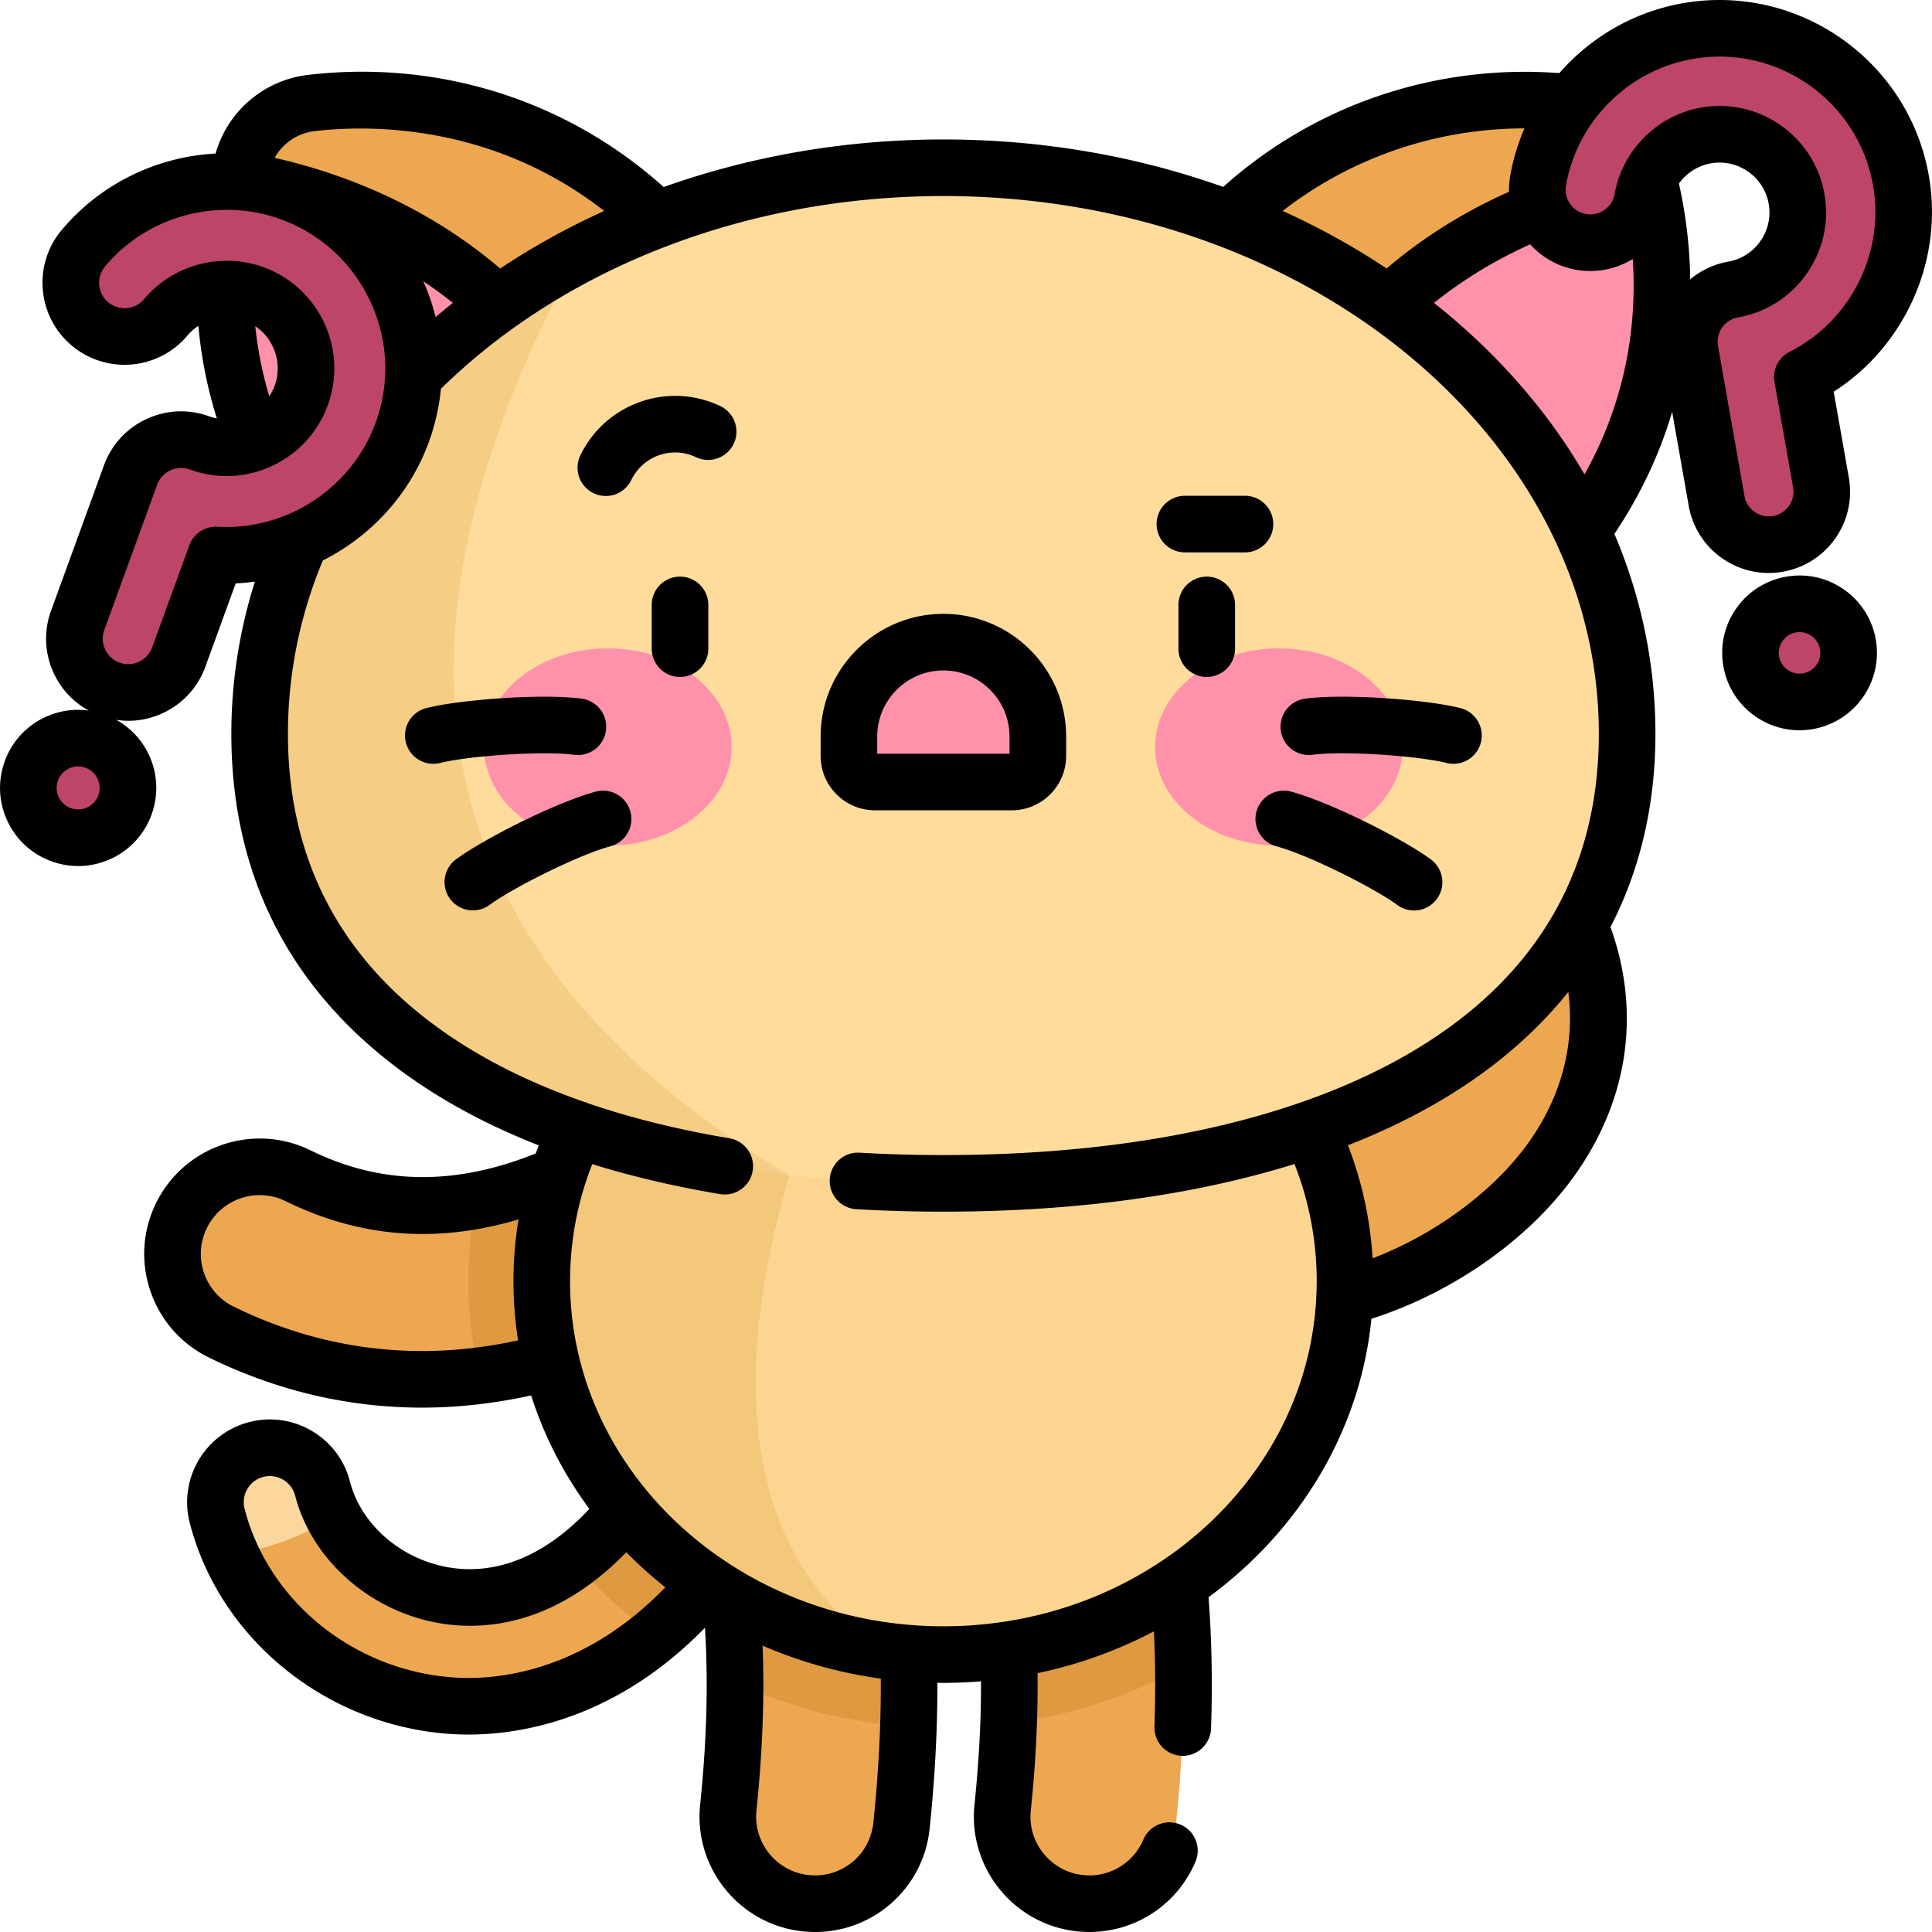 <svg xmlns="http://www.w3.org/2000/svg" viewBox="0 0 512 512" style="enable-background:new 0 0 512 512" xml:space="preserve"><path style="fill:#eda751" d="M124.199 452.176c-1.342 0-2.59-.041-3.732-.106-29.851-1.716-55.724-22.43-62.919-50.374-1.986-7.714 2.657-15.577 10.37-17.563 7.711-1.987 15.576 2.657 17.562 10.37 4.038 15.683 19.447 27.782 36.641 28.77 25.497 1.479 48.893-20.433 64.126-60.082 2.857-7.435 11.2-11.149 18.635-8.289 7.435 2.856 11.147 11.2 8.29 18.635-26.683 69.456-68.683 78.639-88.973 78.639z"/><path style="fill:#fcd79d" d="M85.481 394.503c-1.986-7.714-9.851-12.357-17.562-10.37-7.714 1.986-12.357 9.85-10.37 17.563a63.278 63.278 0 0 0 3.594 10.221c8.038-.97 18.287-4.213 27.295-9.858a34.356 34.356 0 0 1-2.957-7.556z"/><path style="fill:#eda751" d="M215.986 504.5c-.795 0-1.597-.042-2.404-.125-12.676-1.313-21.889-12.652-20.576-25.329 2.728-26.355 2.328-49.494-1.224-70.737-2.102-12.569 6.384-24.463 18.954-26.565 12.575-2.105 24.464 6.385 26.565 18.955 4.244 25.384 4.771 52.567 1.61 83.1-1.229 11.869-11.249 20.701-22.925 20.701zM288.69 504.5c-.795 0-1.597-.042-2.404-.125-12.676-1.313-21.889-12.652-20.576-25.329 2.728-26.357 2.328-49.495-1.223-70.737-2.102-12.569 6.384-24.463 18.954-26.565 12.575-2.105 24.464 6.385 26.565 18.955 4.244 25.383 4.771 52.565 1.609 83.1-1.229 11.869-11.249 20.701-22.925 20.701zM111.867 365.538c-18.309 0-36.188-4.169-53.224-12.527-11.441-5.613-16.166-19.44-10.552-30.88 5.614-11.441 19.44-16.164 30.88-10.552 24.243 11.894 49.776 10.365 78.06-4.672 11.253-5.983 25.226-1.71 31.207 9.542 5.983 11.253 1.71 25.225-9.542 31.207-22.4 11.91-44.921 17.882-66.829 17.882zM338.436 346.217c-3.424 0-6.72-.311-9.833-.958-12.477-2.595-20.488-14.814-17.893-27.291 2.59-12.448 14.755-20.456 27.201-17.912 6.311.785 27.514-7.106 36.355-20.658 4.49-6.881 4.331-12.942-.55-20.917-6.653-10.87-3.234-25.074 7.636-31.728 10.868-6.654 25.075-3.235 31.728 7.636 14.58 23.821 13.984 50.211-1.635 72.402-16.031 22.774-47.927 39.426-73.009 39.426z"/><path style="opacity:.2;fill:#a35f00;enable-background:new" d="M313.601 441.64c-.215-14.266-1.407-27.846-3.596-40.941-2.101-12.57-13.99-21.06-26.565-18.955-12.57 2.103-21.056 13.996-18.954 26.565 2.515 15.046 3.442 31.049 2.803 48.467 16.699-2.167 32.361-7.423 46.312-15.136zM210.736 381.744c-12.57 2.103-21.056 13.996-18.954 26.565 1.982 11.856 2.981 24.304 3.004 37.57 14.055 6.48 29.572 10.569 45.952 11.695.69-20.211-.447-38.993-3.437-56.875-2.102-12.57-13.99-21.06-26.565-18.955z"/><path style="opacity:.2;fill:#a35f00;enable-background:new" d="M204.883 354.901c-7.435-2.86-15.778.854-18.635 8.289-8.991 23.403-20.828 40.621-34.262 50.502a123.701 123.701 0 0 0 21.55 19.786c14.083-11.659 28.254-30.313 39.637-59.943 2.858-7.434-.854-15.777-8.29-18.634zM157.032 306.907c-10.628 5.65-20.867 9.392-30.795 11.232a111.652 111.652 0 0 0 .76 46.445c17.081-2.106 34.426-7.744 51.699-16.928 11.253-5.982 15.525-19.954 9.542-31.207-5.981-11.252-19.954-15.525-31.206-9.542z"/><ellipse style="fill:#fcd690" cx="250.01" cy="339.579" rx="106.43" ry="98.9"/><path style="opacity:.15;fill:#c17a00;enable-background:new" d="M234.464 437.429c-48.636-31.932-33.563-97.378-25.307-125.999v-63.195c-38.507 14.885-65.583 50.176-65.583 91.347 0 49.715 39.477 90.856 90.89 97.847z"/><path style="fill:#eda751" d="M185.236 168.092c20.826-17.475 34.731-46.812 5.356-90.178-29.608-43.709-73.689-54.666-108.104-50.611a21.522 21.522 0 0 0-18.061 15.155c-9.969 33.188-6.833 78.502 31.071 115.25 37.606 36.459 68.911 27.859 89.738 10.384z"/><path style="fill:#ff91ab" d="M63.041 47.535c-8.173 32.631-3.552 75.262 32.456 110.171 32.597 31.602 60.453 29.344 80.86 16.804C162.322 79.231 101.011 53.965 63.041 47.535z"/><path style="fill:#eda751" d="M314.777 168.092c-20.826-17.475-34.732-46.812-5.356-90.178 29.608-43.709 73.689-54.666 108.104-50.611a21.522 21.522 0 0 1 18.061 15.155c9.969 33.188 6.833 78.502-31.07 115.25-37.608 36.459-68.913 27.859-89.739 10.384z"/><path style="fill:#ff91ab" d="M436.971 47.535c8.173 32.631 3.552 75.262-32.456 110.171-32.596 31.602-60.453 29.344-80.86 16.804C337.69 79.231 399.002 53.965 436.971 47.535z"/><path style="fill:#ffdc9c" d="M431.205 194.468c0 82.849-81.126 119.136-181.199 119.136S68.807 277.317 68.807 194.468 149.933 44.456 250.006 44.456s181.199 67.162 181.199 150.012z"/><path style="opacity:.15;fill:#c17a00;enable-background:new" d="M153.255 67.617c-50.747 26.584-84.448 73.457-84.448 126.851 0 71.22 59.95 108.031 140.35 116.963-115.413-68.94-100.361-161.67-55.902-243.814z"/><ellipse style="fill:#ff91ab" cx="161.09" cy="197.959" rx="32.808" ry="26.13"/><ellipse style="fill:#ff91ab" cx="338.92" cy="197.959" rx="32.808" ry="26.13"/><path style="fill:#ff91ab" d="M275.041 195.213c0-13.826-11.208-25.035-25.035-25.035-13.826 0-25.035 11.209-25.035 25.035v5.107c0 3.824 3.1 6.923 6.924 6.923h36.223c3.824 0 6.923-3.1 6.923-6.923v-5.107z"/><path style="fill:#bd4568" d="M471.182 144.127c-7.638 1.347-14.921-3.753-16.268-11.391l-7.008-39.741c-1.347-7.638 3.753-14.921 11.391-16.268 11.254-1.985 18.796-12.755 16.811-24.009-1.984-11.254-12.755-18.795-24.009-16.811-8.553 1.508-15.312 8.264-16.821 16.811-1.348 7.638-8.634 12.734-16.269 11.389-7.638-1.348-12.737-8.632-11.389-16.27 3.552-20.129 19.466-36.039 39.602-39.589 26.505-4.674 51.872 13.088 56.545 39.593 3.826 21.701-7.384 42.637-26.121 52.08l4.926 27.939c1.348 7.637-3.752 14.92-11.39 16.267z"/><circle style="fill:#bd4568" cx="476.91" cy="173.019" r="13"/><path style="fill:#bd4568" d="M29.108 182.649c-7.396-2.692-11.21-10.87-8.518-18.266l14.007-38.484c2.692-7.396 10.87-11.21 18.266-8.518 10.898 3.967 22.991-1.673 26.958-12.571 3.966-10.897-1.673-22.99-12.571-26.957-8.282-3.015-17.651-.507-23.314 6.24-5.06 6.029-14.05 6.811-20.078 1.754-6.029-5.06-6.814-14.05-1.754-20.079C35.44 49.879 57.5 43.972 76.999 51.069c25.667 9.342 38.948 37.823 29.606 63.49-7.648 21.014-28.125 33.726-49.384 32.518l-9.847 27.054c-2.692 7.397-10.87 11.21-18.266 8.518z"/><circle style="fill:#bd4568" cx="20.712" cy="208.809" r="13.194"/><path d="M191 107.668c-13.847-6.666-30.537-.827-37.205 13.021a7.5 7.5 0 0 0 3.503 10.011 7.5 7.5 0 0 0 10.012-3.503c3.079-6.395 10.788-9.094 17.183-6.013A7.501 7.501 0 0 0 191 107.668zm188.194 120.088c-7.506-5.54-26.832-15.248-37.073-17.967a7.5 7.5 0 0 0-3.848 14.498c8.267 2.194 25.862 10.997 32.013 15.537a7.467 7.467 0 0 0 4.448 1.466 7.5 7.5 0 0 0 4.46-13.534zm-33.319-42.602a7.5 7.5 0 0 0 1.966 14.871c8.48-1.125 28.102.313 35.518 2.167a7.555 7.555 0 0 0 1.825.226 7.504 7.504 0 0 0 7.27-5.683 7.5 7.5 0 0 0-5.457-9.096c-9.049-2.263-30.618-3.876-41.122-2.485zm-193.704 14.871a7.5 7.5 0 0 0 1.966-14.871c-10.504-1.389-32.072.224-41.122 2.485a7.5 7.5 0 0 0 3.638 14.553c7.417-1.855 27.038-3.289 35.518-2.167zm320.313-48.512a21.4 21.4 0 0 0 13.906-8.858 21.405 21.405 0 0 0 3.569-16.099l-4.011-22.746c18.911-12.104 29.156-34.871 25.206-57.272-5.391-30.577-34.653-51.07-65.234-45.677-12.947 2.283-24.376 8.998-32.672 18.514-32.814-2.466-64.823 8.383-89.083 30.165-23.137-8.245-48.253-12.584-74.159-12.584-25.877 0-51.014 4.384-74.127 12.613-25.571-22.985-59.649-33.793-94.268-29.715a28.965 28.965 0 0 0-24.367 20.445c-.038.127-.074.266-.112.394-15.501.82-30.42 7.92-40.771 20.254a21.605 21.605 0 0 0-5.009 15.877 21.611 21.611 0 0 0 7.686 14.77c9.189 7.708 22.935 6.507 30.642-2.678a13.406 13.406 0 0 1 2.894-2.568 117.19 117.19 0 0 0 4.89 24.537 13.516 13.516 0 0 1-2.036-.552 21.607 21.607 0 0 0-16.632.726 21.61 21.61 0 0 0-11.247 12.274l-14.007 38.484a21.61 21.61 0 0 0 .726 16.633 21.565 21.565 0 0 0 9.272 9.863 20.543 20.543 0 0 0-11.574 1.74 20.555 20.555 0 0 0-10.7 11.677c-1.891 5.194-1.645 10.813.691 15.823s6.483 8.81 11.678 10.7a20.696 20.696 0 0 0 7.09 1.259c2.981 0 5.951-.652 8.733-1.95a20.557 20.557 0 0 0 10.701-11.677 20.556 20.556 0 0 0-.691-15.823 20.513 20.513 0 0 0-8.662-9.298c1.06.159 2.126.255 3.191.255 3.133 0 6.255-.686 9.179-2.049a21.61 21.61 0 0 0 11.247-12.274l8.042-22.097a56.135 56.135 0 0 0 5.088-.469c-4.143 13.098-6.245 26.609-6.245 40.336 0 33.814 12.568 61.816 37.355 83.229 12.114 10.464 26.88 19.089 44.118 25.842a104.78 104.78 0 0 0-.79 2.128c-21.435 8.634-41 8.362-59.716-.821-15.136-7.423-33.491-1.152-40.917 13.982-3.598 7.331-4.125 15.625-1.484 23.354 2.641 7.728 8.133 13.966 15.465 17.563 17.978 8.82 36.997 13.293 56.528 13.293 9.506 0 19.196-1.098 28.897-3.232 3.446 10.844 8.695 20.968 15.424 30.072-7.973 8.514-19.442 16.722-33.635 15.909-14.025-.807-26.561-10.543-29.808-23.152a21.775 21.775 0 0 0-10.084-13.411 21.778 21.778 0 0 0-16.613-2.353c-11.706 3.016-18.777 14.992-15.763 26.696 7.999 31.065 36.681 54.091 69.759 55.993a73.96 73.96 0 0 0 4.155.117c13.602 0 38.869-3.887 62.625-28.313.896 14.51.479 29.93-1.279 46.911-1.736 16.77 10.494 31.825 27.27 33.563 1.061.108 2.127.164 3.171.164a30.484 30.484 0 0 0 30.384-27.429c1.403-13.546 2.071-26.251 2.05-38.609.528.007 1.055.019 1.585.019 3.361 0 6.687-.145 9.975-.413.035 10.329-.531 21.1-1.732 32.705-1.736 16.77 10.494 31.825 27.27 33.563 1.061.108 2.127.164 3.171.164a30.493 30.493 0 0 0 28.141-18.673 7.5 7.5 0 0 0-13.818-5.836 15.524 15.524 0 0 1-15.955 9.424c-8.543-.885-14.773-8.554-13.889-17.097 1.339-12.929 1.925-24.905 1.797-36.416a118.119 118.119 0 0 0 30.836-11.084c.388 8.184.442 16.626.143 25.233a7.5 7.5 0 0 0 7.501 7.761 7.5 7.5 0 0 0 7.491-7.239c.416-11.958.192-23.64-.66-34.795 23.951-17.576 40.195-43.911 43.164-73.787 21.704-6.912 42.1-21.282 54.136-38.384 14.047-19.956 17.264-43.063 9.219-65.427 7.865-15.216 11.91-32.395 11.91-51.214 0-18.35-3.727-36.206-10.872-52.976 7.321-10.924 12.191-21.845 15.307-32.332l4.387 24.878a21.404 21.404 0 0 0 8.859 13.907c3.663 2.564 7.931 3.901 12.311 3.901a21.582 21.582 0 0 0 3.787-.331zM137.306 355.21c-8.563 1.868-17.093 2.827-25.439 2.827-17.221 0-34.017-3.956-49.921-11.76a15.472 15.472 0 0 1-7.878-8.946 15.47 15.47 0 0 1 .756-11.896c3.783-7.71 13.135-10.903 20.843-7.123 19.729 9.679 40.047 11.287 61.754 4.838a100.429 100.429 0 0 0-1.348 16.433 99.951 99.951 0 0 0 1.233 15.627zM403.992 34.023a55.845 55.845 0 0 0-3.757 12.51 21.752 21.752 0 0 0-.326 4.29c-11.913 5.281-22.784 12.094-32.44 20.328-8.689-5.786-17.904-10.881-27.549-15.252 18.28-14.182 40.745-21.854 64.072-21.876zm-320.627.727c13.655-1.608 46.672-2.347 76.758 21.154a194.567 194.567 0 0 0-27.576 15.251c-20.009-17.054-42.183-25.328-59.758-29.326a13.972 13.972 0 0 1 10.576-7.079zm36.652 45.517a177.762 177.762 0 0 0-4.575 3.752 57.74 57.74 0 0 0-3.278-9.499 114.73 114.73 0 0 1 7.853 5.747zM26.062 210.755a5.66 5.66 0 0 1-2.944 3.214 5.652 5.652 0 0 1-4.354.189 5.658 5.658 0 0 1-3.213-2.944 5.654 5.654 0 0 1-.19-4.353 5.657 5.657 0 0 1 2.944-3.214 5.674 5.674 0 0 1 4.354-.189c1.429.52 2.57 1.565 3.213 2.944s.711 2.924.19 4.353zm31.584-71.166a7.509 7.509 0 0 0-7.473 4.923l-9.847 27.054a6.71 6.71 0 0 1-3.491 3.811 6.715 6.715 0 0 1-5.162.225h-.001a6.704 6.704 0 0 1-3.809-3.49 6.706 6.706 0 0 1-.225-5.162l14.007-38.484a6.71 6.71 0 0 1 3.491-3.811 6.728 6.728 0 0 1 2.849-.636c.779 0 1.56.137 2.313.411 7.154 2.603 14.9 2.262 21.813-.961 6.914-3.225 12.154-8.939 14.757-16.093 2.604-7.153 2.263-14.899-.961-21.813a28.375 28.375 0 0 0-26.132-16.448c-.064-.002-.126-.01-.19-.01h-.074c-.05.001-.099.008-.149.009-8.03.208-15.819 3.782-21.17 10.157a6.759 6.759 0 0 1-9.512.83 6.707 6.707 0 0 1-2.385-4.583 6.707 6.707 0 0 1 1.555-4.929c8.662-10.32 21.663-15.67 34.707-14.914l.064.004a41.77 41.77 0 0 1 11.813 2.439c10.531 3.833 18.947 11.556 23.699 21.745 2.949 6.324 4.259 13.119 3.915 19.881v.014a42.017 42.017 0 0 1-2.49 12.236c-6.294 17.291-23.526 28.661-41.912 27.595zm10.003-53.158a13.462 13.462 0 0 1 4.664 5.471 13.436 13.436 0 0 1 .46 10.343 13.565 13.565 0 0 1-1.414 2.793 102.13 102.13 0 0 1-3.71-18.607zm56.55 358.245c-1.096 0-2.21-.031-3.301-.093-26.632-1.532-49.696-19.936-56.086-44.758a6.931 6.931 0 0 1 4.978-8.431 6.887 6.887 0 0 1 5.244.743 6.875 6.875 0 0 1 3.185 4.235c4.829 18.755 23.112 33.217 43.469 34.387 15.886.925 31.055-5.761 44.289-19.404a111.905 111.905 0 0 0 10.335 9.3c-20.037 20.725-40.918 24.021-52.113 24.021zm107.252 38.351c-.879 8.498-8.333 14.777-17.096 13.889-8.543-.885-14.773-8.554-13.889-17.097 1.619-15.632 2.157-30.054 1.624-43.719a118.995 118.995 0 0 0 31.332 8.751c.064 12.186-.58 24.739-1.971 38.176zm173.858-180.551c-9.184 13.049-24.853 24.578-41.559 30.994a99.309 99.309 0 0 0-6.529-29.958c8.9-3.488 17.172-7.473 24.736-11.955 13.612-8.065 24.861-17.692 33.662-28.691 1.769 13.728-1.717 27.403-10.31 39.61zm6.831-61.028a6.82 6.82 0 0 0-.199.354c-8.247 14.557-20.804 26.88-37.631 36.85-8.801 5.214-18.677 9.71-29.501 13.472-.077.026-.153.05-.229.079-26.411 9.142-58.48 13.902-94.574 13.902a385.33 385.33 0 0 1-22.193-.63c-4.126-.26-7.682 2.918-7.921 7.054a7.499 7.499 0 0 0 7.053 7.921c7.499.435 15.258.655 23.061.655 34.871 0 66.332-4.313 93.046-12.628a84.627 84.627 0 0 1 5.886 31.107c0 1.268-.036 2.527-.091 3.782l-.003.069c-2.193 48.618-45.684 87.548-98.838 87.548-54.551 0-98.932-41.002-98.932-91.399 0-8.856 1.345-17.509 4.009-25.849.049-.142.101-.284.142-.428a85.266 85.266 0 0 1 1.723-4.798c10.513 3.262 21.811 5.917 33.876 7.946a7.503 7.503 0 0 0 8.64-6.153 7.501 7.501 0 0 0-6.152-8.641c-13.565-2.282-26.052-5.376-37.422-9.264a7.539 7.539 0 0 0-1.188-.426c-18.461-6.449-33.944-15.009-46.235-25.626-21.34-18.434-32.161-42.617-32.161-71.877 0-15.743 3.112-31.182 9.243-45.936 12.741-6.415 23.037-17.487 28.103-31.407a57.205 57.205 0 0 0 3.19-14.086 162.924 162.924 0 0 1 19.261-16.131c.086-.057.17-.118.255-.179 12.136-8.645 25.577-15.809 39.952-21.341.302-.09.597-.206.887-.336 22.505-8.534 47.251-13.096 72.808-13.096 95.778 0 173.699 63.931 173.699 142.512.001 17.581-3.879 33.266-11.564 46.98zm7.772-115.728c-9.188-15.803-21.608-30.365-36.996-43.104a181.477 181.477 0 0 0-2.896-2.34c7.71-6.162 16.232-11.371 25.496-15.525a21.377 21.377 0 0 0 12.192 6.743 21.45 21.45 0 0 0 14.993-2.864c1.049 15.916-1.141 36.265-12.789 57.09zm28.017-51.684a124.871 124.871 0 0 0-2.992-25.393 13.259 13.259 0 0 1 8.466-5.351c3.473-.61 6.978.169 9.876 2.199a13.129 13.129 0 0 1 5.443 8.528c.612 3.47-.168 6.978-2.198 9.876s-5.059 4.832-8.529 5.444a21.402 21.402 0 0 0-10.066 4.697zm17.062 61.621a6.504 6.504 0 0 1-2.691-4.225l-7.008-39.741a6.496 6.496 0 0 1 1.084-4.889 6.498 6.498 0 0 1 4.223-2.691c7.416-1.308 13.884-5.432 18.211-11.612 4.328-6.181 5.991-13.669 4.684-21.084-1.308-7.416-5.432-13.884-11.612-18.212-4.805-3.364-10.399-5.118-16.136-5.118a28.6 28.6 0 0 0-4.948.435c-9.074 1.599-16.648 7.548-20.53 15.599a27.993 27.993 0 0 0-2.374 7.294c-.627 3.552-4.028 5.932-7.581 5.307a6.503 6.503 0 0 1-4.223-2.691 6.634 6.634 0 0 1-.642-1.145c-.025-.071-.044-.142-.071-.213-.021-.052-.047-.101-.069-.152a6.488 6.488 0 0 1-.301-3.38c3.006-17.036 16.476-30.501 33.519-33.507 22.433-3.955 43.902 11.077 47.857 33.511 3.141 17.81-5.952 35.936-22.11 44.08a7.5 7.5 0 0 0-4.011 8l4.926 27.938a6.501 6.501 0 0 1-1.083 4.89 6.502 6.502 0 0 1-4.224 2.69 6.507 6.507 0 0 1-4.89-1.084zm23.674 20.571c-4.486-3.141-9.925-4.351-15.318-3.396a20.358 20.358 0 0 0-13.234 8.43 20.365 20.365 0 0 0-3.396 15.319 20.363 20.363 0 0 0 8.431 13.233c3.486 2.44 7.547 3.713 11.715 3.713a20.76 20.76 0 0 0 3.604-.317c11.132-1.963 18.592-12.616 16.629-23.749a20.373 20.373 0 0 0-8.431-13.233zm-10.804 22.211c-2.992.52-5.846-1.476-6.372-4.462a5.466 5.466 0 0 1 .911-4.111 5.471 5.471 0 0 1 3.551-2.262 5.51 5.51 0 0 1 6.373 4.463 5.51 5.51 0 0 1-4.463 6.372zm-140.435-39.554a7.5 7.5 0 0 0-7.5-7.5H314.01c-4.142 0-7.5 3.357-7.5 7.5s3.358 7.5 7.5 7.5h15.916a7.5 7.5 0 0 0 7.5-7.5zm-179.535 70.904c-10.241 2.719-29.566 12.427-37.073 17.967a7.5 7.5 0 0 0 8.908 12.068c6.151-4.54 23.747-13.343 32.013-15.537a7.502 7.502 0 0 0 5.325-9.174 7.502 7.502 0 0 0-9.173-5.324zm161.91-56.976a7.5 7.5 0 0 0-7.5 7.5v11.586c0 4.143 3.358 7.5 7.5 7.5s7.5-3.357 7.5-7.5v-11.586a7.5 7.5 0 0 0-7.5-7.5zm-139.59 0a7.5 7.5 0 0 0-7.5 7.5v11.586c0 4.143 3.358 7.5 7.5 7.5s7.5-3.357 7.5-7.5v-11.586a7.5 7.5 0 0 0-7.5-7.5zm69.795 9.865c-17.94 0-32.535 14.595-32.535 32.535v5.106c0 7.953 6.471 14.424 14.424 14.424h36.223c7.953 0 14.423-6.471 14.423-14.424v-5.106c0-17.94-14.595-32.535-32.535-32.535zm17.535 37.065h-35.07v-4.53c0-9.669 7.866-17.535 17.535-17.535 9.668 0 17.535 7.866 17.535 17.535v4.53z"/></svg>